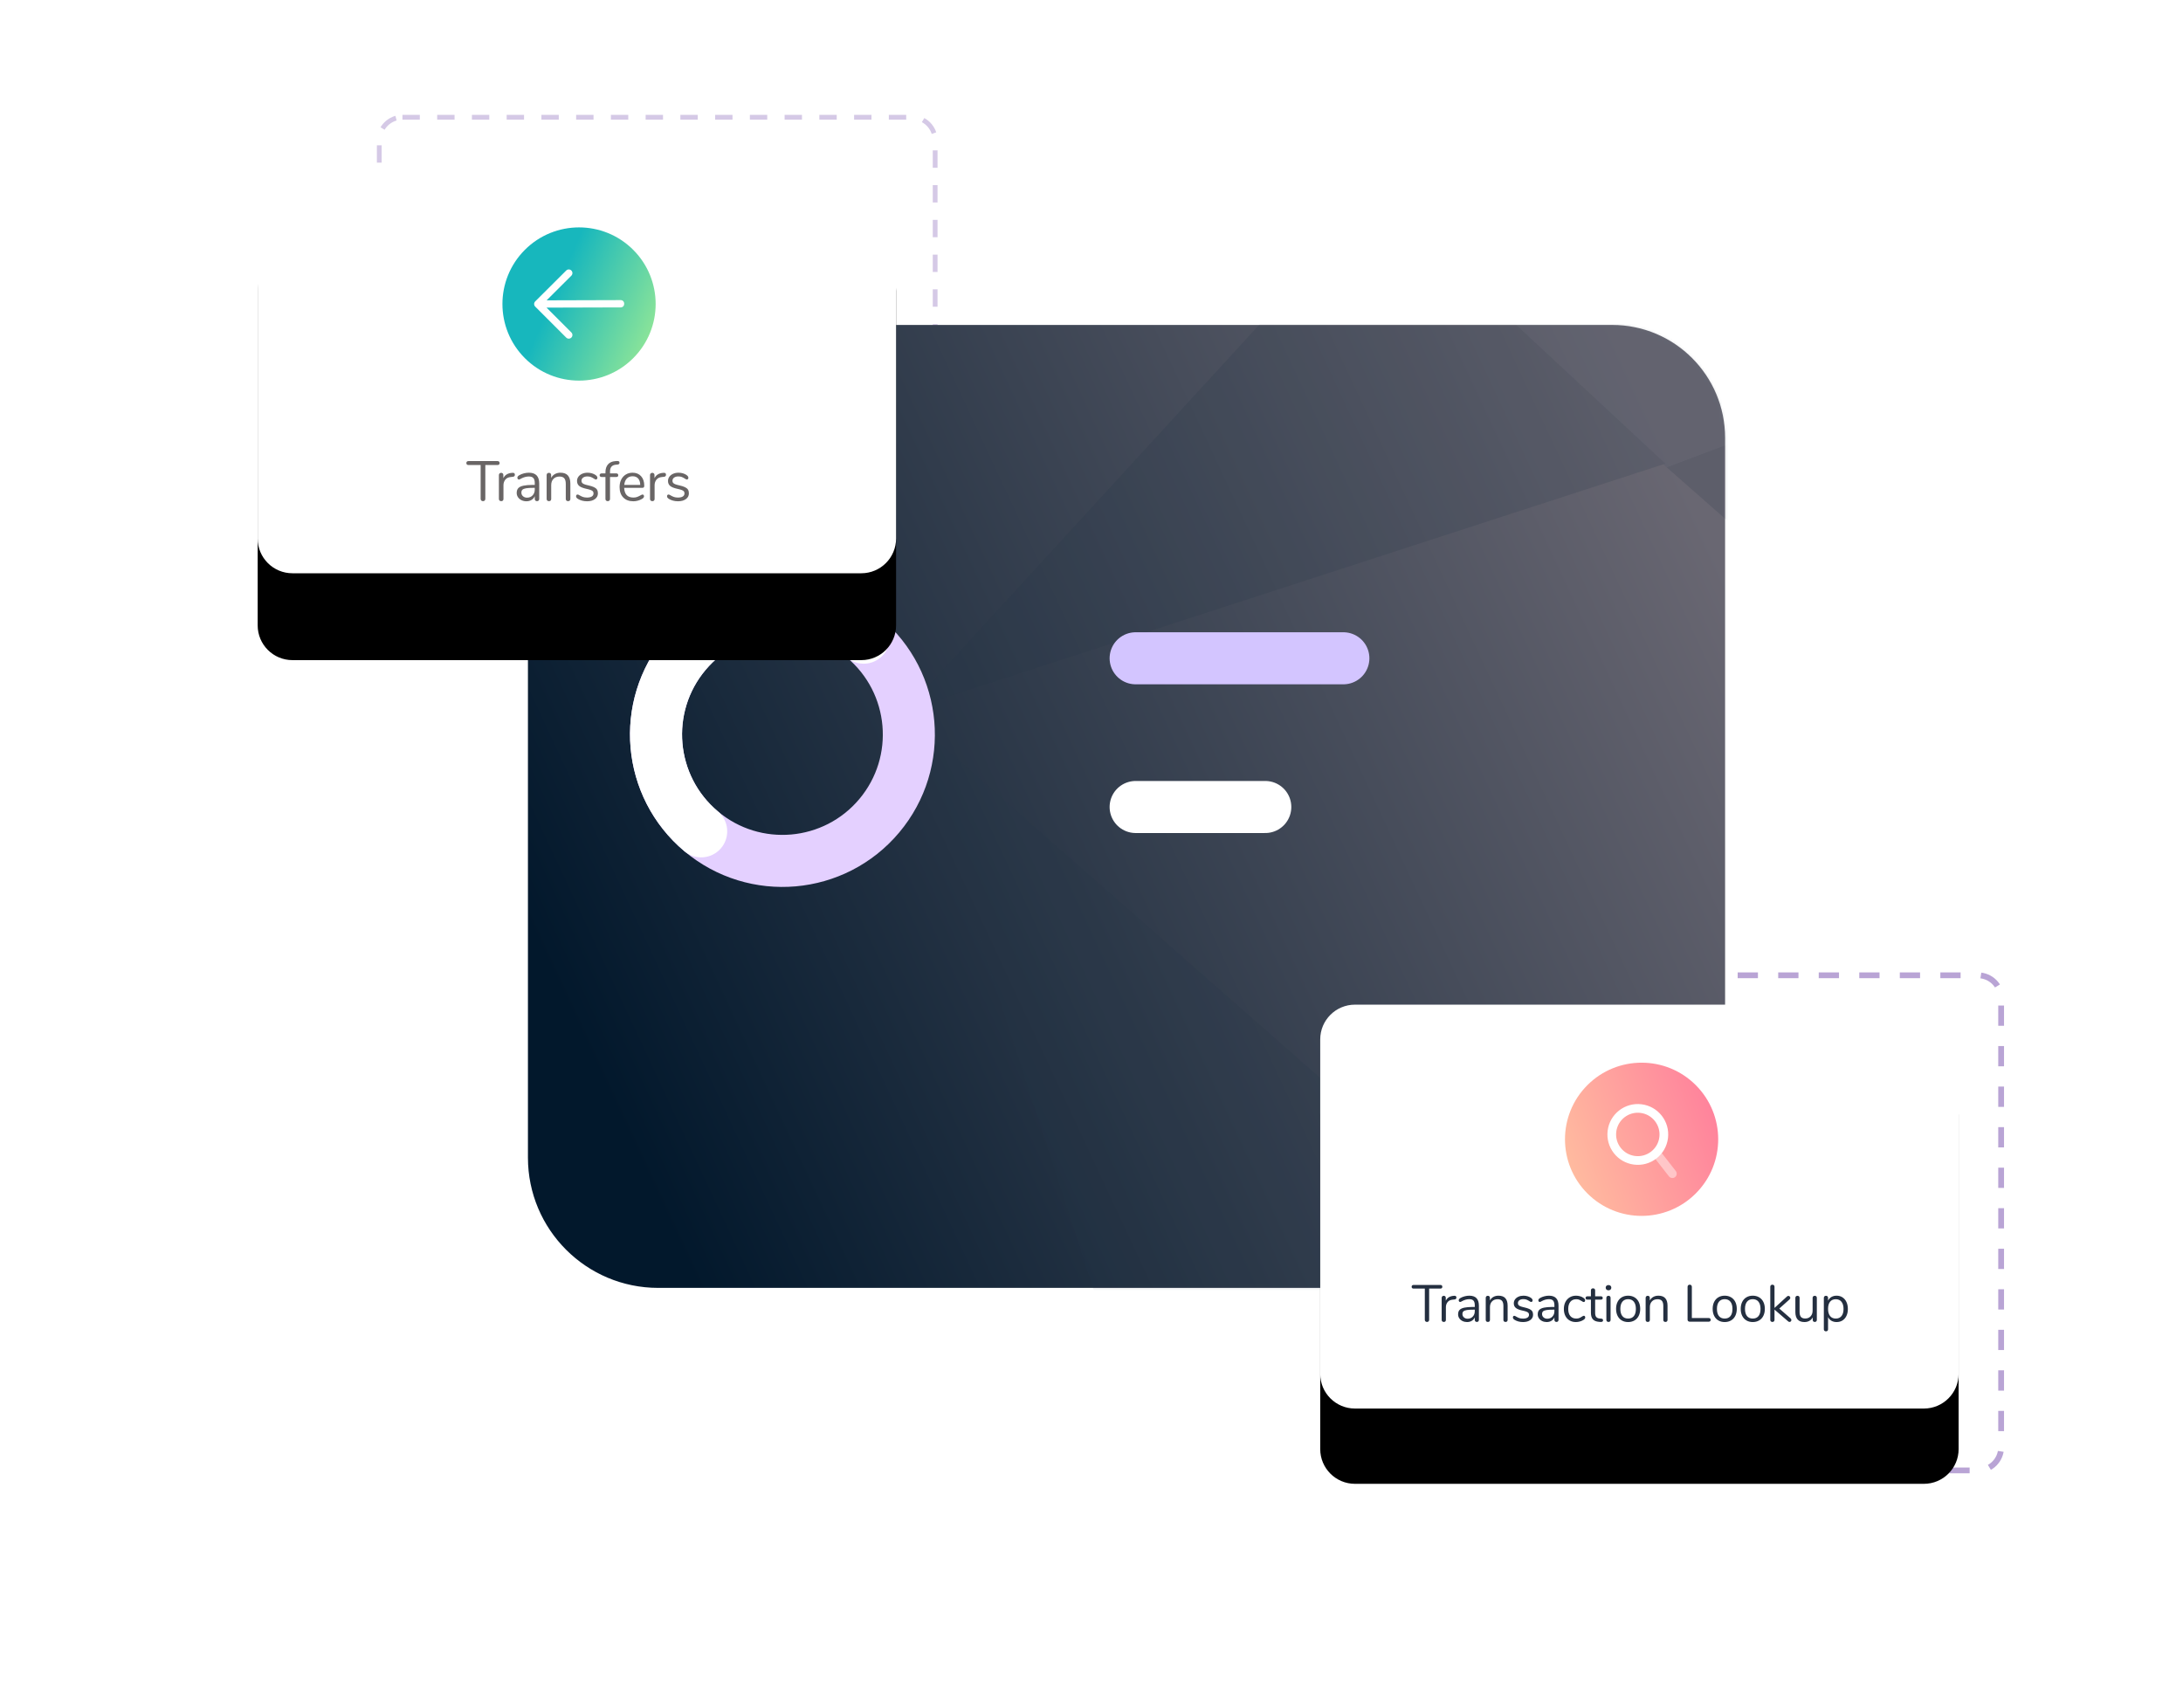 <?xml version="1.0" encoding="UTF-8"?>
<svg width="754px" height="590px" viewBox="0 0 754 590" version="1.1" xmlns="http://www.w3.org/2000/svg" xmlns:xlink="http://www.w3.org/1999/xlink">
    <!-- Generator: Sketch 58 (84663) - https://sketch.com -->
    <title>Group 17</title>
    <desc>Created with Sketch.</desc>
    <defs>
        <linearGradient x1="2.218%" y1="68.952%" x2="102.218%" y2="31.048%" id="linearGradient-1">
            <stop stop-color="#02182C" offset="0%"></stop>
            <stop stop-color="#696772" offset="100%"></stop>
        </linearGradient>
        <path d="M33.388,0 L374.493,0 C396.033,-3.95666944e-15 413.493,17.461 413.493,39 L413.493,299.205 C413.493,317.644 398.545,332.593 380.106,332.593 L45,332.593 C20.147,332.593 3.04359188e-15,312.445 0,287.593 L0,33.388 C4.84723951e-15,14.948 14.948,1.04927091e-14 33.388,0 Z" id="path-2"></path>
        <path d="M12,0 L208.5,0 C215.127,5.58920087e-16 220.5,5.373 220.5,12 L220.5,127.5 C220.5,134.127 215.127,139.5 208.5,139.5 L12,139.5 C5.373,139.5 8.11624501e-16,134.127 0,127.5 L0,12 C-8.11624501e-16,5.373 5.373,6.54650727e-15 12,0 Z" id="path-4"></path>
        <filter x="-68.0%" y="-86.0%" width="236.1%" height="315.1%" filterUnits="objectBoundingBox" id="filter-5">
            <feOffset dx="0" dy="30" in="SourceAlpha" result="shadowOffsetOuter1"></feOffset>
            <feGaussianBlur stdDeviation="45" in="shadowOffsetOuter1" result="shadowBlurOuter1"></feGaussianBlur>
            <feColorMatrix values="0 0 0 0 0.141   0 0 0 0 0.184   0 0 0 0 0.251  0 0 0 0.195 0" type="matrix" in="shadowBlurOuter1"></feColorMatrix>
        </filter>
        <linearGradient x1="15.263%" y1="82.558%" x2="-14.061%" y2="8.385%" id="linearGradient-6">
            <stop stop-color="#17B7BD" offset="0%"></stop>
            <stop stop-color="#9DEB93" offset="100%"></stop>
        </linearGradient>
        <path d="M12,0 L208.5,0 C215.127,5.58920087e-16 220.5,5.373 220.5,12 L220.5,127.5 C220.5,134.127 215.127,139.5 208.5,139.5 L12,139.5 C5.373,139.5 8.11624501e-16,134.127 0,127.5 L0,12 C-8.11624501e-16,5.373 5.373,6.54650727e-15 12,0 Z" id="path-7"></path>
        <filter x="-59.0%" y="-74.6%" width="217.9%" height="286.4%" filterUnits="objectBoundingBox" id="filter-8">
            <feOffset dx="0" dy="26" in="SourceAlpha" result="shadowOffsetOuter1"></feOffset>
            <feGaussianBlur stdDeviation="39" in="shadowOffsetOuter1" result="shadowBlurOuter1"></feGaussianBlur>
            <feColorMatrix values="0 0 0 0 0.653   0 0 0 0 0.676   0 0 0 0 0.701  0 0 0 0.5 0" type="matrix" in="shadowBlurOuter1"></feColorMatrix>
        </filter>
        <linearGradient x1="67.11%" y1="100%" x2="6.828%" y2="-28.452%" id="linearGradient-9">
            <stop stop-color="#FF829C" offset="0%"></stop>
            <stop stop-color="#FFD0A0" offset="100%"></stop>
        </linearGradient>
    </defs>
    <g id="Iteration-2" stroke="none" stroke-width="1" fill="none" fill-rule="evenodd">
        <g id="Developers" transform="translate(-618, -877)">
            <g id="Group-6" transform="translate(80, 780)">
                <g id="Block" transform="translate(51, 55)">
                    <g id="Group-17" transform="translate(576, 82)">
                        <g id="Group-19" transform="translate(42, 0)">
                            <g id="Group-13-Copy-2">
                                <path d="M357.185,296.861 L552.185,296.861 C556.603,296.861 560.185,300.443 560.185,304.861 L560.185,459.861 C560.185,464.279 556.603,467.861 552.185,467.861 L357.185,467.861 C352.767,467.861 349.185,464.279 349.185,459.861 L349.185,304.861 C349.185,300.443 352.767,296.861 357.185,296.861 Z" id="Rectangle-Copy-9" stroke="#B59FD3" stroke-width="2" opacity="0.953" stroke-linejoin="round" stroke-dasharray="7"></path>
                                <path d="M8,0.5 L184,0.5 C188.418,0.5 192,4.082 192,8.5 L192,147.5 C192,151.918 188.418,155.5 184,155.5 L8,155.5 C3.582,155.5 5.41083001e-16,151.918 0,147.5 L0,8.5 C-5.41083001e-16,4.082 3.582,0.5 8,0.5 Z" id="Rectangle-Copy-10" stroke="#B59FD3" stroke-width="1.65" opacity="0.561" stroke-linejoin="round" stroke-dasharray="6"></path>
                                <g id="Group-9" transform="translate(51.348, 72.234)">
                                    <mask id="mask-3" fill="white">
                                        <use xlink:href="#path-2"></use>
                                    </mask>
                                    <use id="Rectangle" fill="url(#linearGradient-1)" xlink:href="#path-2"></use>
                                    <g id="Carbon-SME-Finance_-Fast-and-Flexible-loans-for-your-business.-1-Copy-2" opacity="0.174" style="mix-blend-mode: normal;" mask="url(#mask-3)" fill-rule="nonzero">
                                        <g transform="translate(363.652, 181.266) rotate(-18) translate(-363.652, -181.266) translate(156.652, -55.234)" id="Path">
                                            <polygon fill="#243444" points="414 112.693 276 120 414 352.693"></polygon>
                                            <polygon fill="#435465" points="414 114 210 0 276 120"></polygon>
                                            <polygon fill="#243444" points="276 118.693 210 0 0 118.675"></polygon>
                                            <polygon fill="#243444" points="0 354 138 352.693 0 120"></polygon>
                                            <polygon fill="#435465" points="0 354 210 472.693 142.012 352.693"></polygon>
                                            <polygon fill="#243444" points="138 352.693 207.004 472.693 414 352.693"></polygon>
                                        </g>
                                    </g>
                                    <g id="Group-12" mask="url(#mask-3)" stroke-linecap="round">
                                        <g transform="translate(25.938, 79.818)">
                                            <g id="Group-10" transform="translate(62.007, 62.117) rotate(40) translate(-62.007, -62.117) translate(18.007, 18.117)">
                                                <circle id="Oval" stroke="#E4D0FF" stroke-width="17.978" cx="43.661" cy="43.661" r="43.661"></circle>
                                                <path d="M43.661,0 C19.548,0 0,19.548 0,43.661 C0,67.774 19.548,87.322 43.661,87.322 L43.661,87.322" id="Path" stroke="#FFFFFF" stroke-width="17.978"></path>
                                            </g>
                                            <g id="Group-11" transform="translate(183.959, 34.672)">
                                                <path d="M0,0.642 L71.746,0.642" id="Path-62-Copy" stroke="#D3C5FF" stroke-width="17.978"></path>
                                                <path d="M7.81597009e-14,52.008 L44.779,52.008" id="Path-62-Copy-2" stroke="#FFFFFF" stroke-width="17.978"></path>
                                            </g>
                                        </g>
                                    </g>
                                </g>
                            </g>
                        </g>
                        <g id="income" transform="translate(0, 18.5)">
                            <g id="Rectangle-9">
                                <use fill="black" fill-opacity="1" filter="url(#filter-5)" xlink:href="#path-4"></use>
                                <use fill="#FFFFFF" fill-rule="evenodd" xlink:href="#path-4"></use>
                            </g>
                            <g id="ic_add-income" transform="translate(111, 46.5) rotate(-225) translate(-111, -46.5) translate(79.5, 15)">
                                <polygon id="Path" points="0 0 63 0 63 63 0 63"></polygon>
                                <path d="M40.32,38.551 L22.183,20.522 C20.992,19.337 19.215,21.125 20.407,22.309 L38.52,40.315 L26.462,40.295 C25.766,40.294 25.201,40.857 25.2,41.553 C25.199,42.249 25.762,42.814 26.458,42.815 L41.534,42.84 C41.541,42.84 41.548,42.84 41.556,42.84 L41.578,42.84 C42.275,42.841 42.84,42.277 42.84,41.58 L42.84,26.435 C42.84,25.739 42.276,25.175 41.58,25.175 C40.884,25.175 40.32,25.739 40.32,26.435 L40.32,38.551 Z M31.5,57.96 C16.887,57.96 5.04,46.113 5.04,31.5 C5.04,16.887 16.887,5.04 31.5,5.04 C46.113,5.04 57.96,16.887 57.96,31.5 C57.96,46.113 46.113,57.96 31.5,57.96 Z" id="Path" fill="url(#linearGradient-6)"></path>
                            </g>
                            <path d="M77.831,114.597 C77.583,114.597 77.385,114.523 77.236,114.373 C77.086,114.224 77.011,114.026 77.011,113.778 L77.011,102.118 L72.819,102.118 C72.585,102.118 72.403,102.059 72.273,101.942 C72.143,101.825 72.078,101.656 72.078,101.435 C72.078,101.214 72.143,101.045 72.273,100.928 C72.403,100.811 72.585,100.752 72.819,100.752 L82.823,100.752 C83.057,100.752 83.238,100.811 83.368,100.928 C83.499,101.045 83.564,101.214 83.564,101.435 C83.564,101.656 83.499,101.825 83.368,101.942 C83.238,102.059 83.057,102.118 82.823,102.118 L78.63,102.118 L78.63,113.778 C78.63,114.026 78.559,114.224 78.415,114.373 C78.272,114.523 78.078,114.597 77.831,114.597 Z M88.016,104.808 C88.562,104.769 88.835,104.99 88.835,105.472 C88.835,105.68 88.777,105.845 88.659,105.969 C88.542,106.092 88.341,106.167 88.055,106.193 L87.47,106.251 C86.599,106.329 85.952,106.638 85.53,107.178 C85.107,107.717 84.896,108.351 84.896,109.079 L84.896,113.817 C84.896,114.078 84.825,114.272 84.681,114.403 C84.538,114.533 84.35,114.597 84.116,114.597 C83.882,114.597 83.69,114.529 83.541,114.393 C83.391,114.256 83.317,114.065 83.317,113.817 L83.317,105.588 C83.317,105.341 83.394,105.15 83.55,105.013 C83.707,104.877 83.895,104.808 84.116,104.808 C84.324,104.808 84.499,104.877 84.642,105.013 C84.786,105.15 84.857,105.335 84.857,105.569 L84.857,106.661 C85.13,106.089 85.517,105.654 86.017,105.355 C86.518,105.055 87.093,104.88 87.743,104.828 L88.016,104.808 Z M93.677,104.769 C96.057,104.769 97.246,106.017 97.246,108.513 L97.246,113.817 C97.246,114.052 97.178,114.24 97.041,114.383 C96.905,114.526 96.72,114.597 96.485,114.597 C96.251,114.597 96.063,114.526 95.92,114.383 C95.777,114.24 95.705,114.052 95.705,113.817 L95.705,112.882 C95.458,113.441 95.082,113.873 94.574,114.178 C94.067,114.484 93.483,114.636 92.819,114.636 C92.208,114.636 91.646,114.513 91.133,114.266 C90.619,114.019 90.213,113.675 89.914,113.233 C89.615,112.79 89.465,112.303 89.465,111.77 C89.465,111.055 89.647,110.499 90.011,110.103 C90.376,109.706 90.973,109.42 91.805,109.245 C92.568,109.084 93.604,108.997 94.913,108.983 L95.705,108.981 L95.705,108.338 C95.705,107.558 95.546,106.986 95.228,106.622 C94.909,106.258 94.393,106.076 93.677,106.076 C92.793,106.076 91.897,106.316 90.986,106.797 C90.635,107.019 90.389,107.129 90.245,107.129 C90.089,107.129 89.96,107.071 89.855,106.954 C89.751,106.836 89.699,106.687 89.699,106.505 C89.699,106.323 89.755,106.164 89.865,106.027 C89.976,105.891 90.154,105.751 90.401,105.608 C90.857,105.348 91.373,105.143 91.952,104.994 C92.53,104.844 93.105,104.769 93.677,104.769 Z M93.034,113.388 C93.814,113.388 94.454,113.125 94.955,112.599 C95.455,112.072 95.705,111.393 95.705,110.561 L95.705,109.996 L95.354,109.996 C94.21,109.996 93.34,110.044 92.741,110.142 C92.143,110.239 91.718,110.402 91.464,110.629 C91.211,110.857 91.084,111.191 91.084,111.633 C91.084,112.141 91.269,112.56 91.64,112.891 C92.01,113.223 92.475,113.388 93.034,113.388 Z M104.585,104.769 C106.86,104.769 107.997,106.024 107.997,108.533 L107.997,113.817 C107.997,114.065 107.929,114.256 107.792,114.393 C107.656,114.529 107.464,114.597 107.217,114.597 C106.97,114.597 106.775,114.529 106.632,114.393 C106.489,114.256 106.418,114.065 106.418,113.817 L106.418,108.63 C106.418,107.746 106.245,107.103 105.901,106.7 C105.556,106.297 105.007,106.096 104.253,106.096 C103.382,106.096 102.687,106.362 102.166,106.895 C101.646,107.428 101.386,108.149 101.386,109.059 L101.386,113.817 C101.386,114.065 101.318,114.256 101.182,114.393 C101.045,114.529 100.854,114.597 100.606,114.597 C100.359,114.597 100.165,114.529 100.022,114.393 C99.878,114.256 99.807,114.065 99.807,113.817 L99.807,105.588 C99.807,105.354 99.878,105.166 100.022,105.023 C100.165,104.88 100.359,104.808 100.606,104.808 C100.841,104.808 101.026,104.88 101.162,105.023 C101.299,105.166 101.367,105.348 101.367,105.569 L101.367,106.564 C101.679,105.978 102.114,105.533 102.674,105.228 C103.233,104.922 103.869,104.769 104.585,104.769 Z M113.756,114.636 C113.158,114.636 112.589,114.565 112.05,114.422 C111.51,114.279 111.033,114.078 110.617,113.817 C110.382,113.661 110.217,113.515 110.119,113.379 C110.022,113.242 109.973,113.077 109.973,112.882 C109.973,112.712 110.022,112.573 110.119,112.462 C110.217,112.352 110.343,112.296 110.499,112.296 C110.656,112.296 110.883,112.394 111.182,112.589 C111.572,112.823 111.959,113.008 112.342,113.145 C112.726,113.281 113.203,113.35 113.775,113.35 C114.478,113.35 115.023,113.226 115.413,112.979 C115.804,112.732 115.999,112.375 115.999,111.906 C115.999,111.62 115.927,111.39 115.784,111.214 C115.641,111.039 115.394,110.883 115.043,110.746 C114.692,110.61 114.179,110.47 113.502,110.327 C112.358,110.08 111.54,109.749 111.046,109.332 C110.551,108.916 110.305,108.351 110.305,107.636 C110.305,107.077 110.46,106.583 110.772,106.154 C111.085,105.725 111.517,105.387 112.069,105.14 C112.622,104.893 113.249,104.769 113.951,104.769 C114.458,104.769 114.949,104.838 115.423,104.974 C115.898,105.111 116.317,105.302 116.681,105.549 C117.123,105.862 117.344,106.186 117.344,106.525 C117.344,106.694 117.292,106.836 117.188,106.954 C117.084,107.071 116.961,107.129 116.817,107.129 C116.661,107.129 116.428,107.019 116.115,106.797 C115.751,106.563 115.407,106.382 115.082,106.251 C114.757,106.121 114.354,106.056 113.873,106.056 C113.262,106.056 112.771,106.193 112.401,106.466 C112.03,106.739 111.845,107.103 111.845,107.558 C111.845,107.844 111.913,108.075 112.05,108.25 C112.186,108.426 112.414,108.582 112.732,108.718 C113.005,108.835 113.381,108.95 113.859,109.062 L114.107,109.118 C114.991,109.313 115.677,109.527 116.164,109.761 C116.652,109.996 116.999,110.281 117.207,110.62 C117.416,110.958 117.519,111.386 117.519,111.906 C117.519,112.726 117.175,113.385 116.486,113.886 C115.797,114.386 114.887,114.636 113.756,114.636 Z M123.785,102.001 C123.096,102.052 122.577,102.27 122.225,102.654 C121.874,103.037 121.699,103.612 121.699,104.379 L121.699,105.004 L123.864,105.004 C124.085,105.004 124.253,105.062 124.371,105.179 C124.487,105.296 124.546,105.452 124.546,105.647 C124.546,105.842 124.487,105.991 124.371,106.096 C124.253,106.2 124.085,106.251 123.864,106.251 L121.699,106.251 L121.699,113.817 C121.699,114.065 121.624,114.256 121.475,114.393 C121.325,114.529 121.14,114.597 120.919,114.597 C120.685,114.597 120.493,114.529 120.344,114.393 C120.194,114.256 120.12,114.065 120.12,113.817 L120.12,106.251 L118.813,106.251 C118.592,106.251 118.42,106.196 118.296,106.086 C118.173,105.975 118.111,105.829 118.111,105.647 C118.111,105.452 118.173,105.296 118.296,105.179 C118.42,105.062 118.592,105.004 118.813,105.004 L120.12,105.004 L120.12,104.653 C120.12,103.482 120.412,102.563 120.997,101.893 C121.582,101.224 122.42,100.85 123.513,100.772 L124.019,100.733 C124.358,100.707 124.601,100.74 124.751,100.831 C124.9,100.921 124.975,101.084 124.975,101.318 C124.975,101.695 124.748,101.909 124.293,101.962 L123.785,102.001 Z M132.918,112.296 C133.061,112.296 133.184,112.355 133.288,112.472 C133.393,112.589 133.445,112.738 133.445,112.921 C133.445,113.246 133.217,113.544 132.762,113.817 C132.294,114.091 131.8,114.295 131.28,114.432 C130.76,114.568 130.253,114.636 129.759,114.636 C128.29,114.636 127.13,114.201 126.278,113.33 C125.427,112.459 125.001,111.257 125.001,109.722 C125.001,108.747 125.189,107.886 125.567,107.139 C125.944,106.391 126.473,105.81 127.156,105.394 C127.838,104.977 128.615,104.769 129.486,104.769 C130.721,104.769 131.702,105.172 132.43,105.978 C133.159,106.785 133.523,107.876 133.523,109.254 C133.523,109.515 133.47,109.703 133.367,109.82 C133.262,109.937 133.094,109.996 132.859,109.996 L126.581,109.996 C126.698,112.232 127.757,113.35 129.759,113.35 C130.266,113.35 130.701,113.281 131.065,113.145 C131.43,113.008 131.819,112.823 132.236,112.589 C132.574,112.394 132.801,112.296 132.918,112.296 Z M129.506,105.998 C128.673,105.998 128.007,106.258 127.507,106.778 C127.006,107.298 126.71,108.032 126.62,108.981 L132.138,108.981 C132.112,108.019 131.872,107.282 131.417,106.768 C130.961,106.255 130.325,105.998 129.506,105.998 Z M140.218,104.808 C140.764,104.769 141.036,104.99 141.036,105.472 C141.036,105.68 140.978,105.845 140.861,105.969 C140.744,106.092 140.543,106.167 140.256,106.193 L139.672,106.251 C138.8,106.329 138.154,106.638 137.731,107.178 C137.309,107.717 137.097,108.351 137.097,109.079 L137.097,113.817 C137.097,114.078 137.026,114.272 136.883,114.403 C136.74,114.533 136.552,114.597 136.317,114.597 C136.083,114.597 135.892,114.529 135.742,114.393 C135.593,114.256 135.518,114.065 135.518,113.817 L135.518,105.588 C135.518,105.341 135.596,105.15 135.752,105.013 C135.908,104.877 136.096,104.808 136.317,104.808 C136.526,104.808 136.701,104.877 136.844,105.013 C136.987,105.15 137.059,105.335 137.059,105.569 L137.059,106.661 C137.332,106.089 137.718,105.654 138.219,105.355 C138.719,105.055 139.294,104.88 139.945,104.828 L140.218,104.808 Z M145.177,114.636 C144.579,114.636 144.01,114.565 143.471,114.422 C142.931,114.279 142.454,114.078 142.037,113.817 C141.803,113.661 141.638,113.515 141.54,113.379 C141.443,113.242 141.394,113.077 141.394,112.882 C141.394,112.712 141.443,112.573 141.54,112.462 C141.638,112.352 141.764,112.296 141.921,112.296 C142.077,112.296 142.304,112.394 142.603,112.589 C142.993,112.823 143.38,113.008 143.763,113.145 C144.147,113.281 144.624,113.35 145.196,113.35 C145.899,113.35 146.444,113.226 146.834,112.979 C147.225,112.732 147.419,112.375 147.419,111.906 C147.419,111.62 147.348,111.39 147.205,111.214 C147.062,111.039 146.815,110.883 146.464,110.746 C146.113,110.61 145.6,110.47 144.923,110.327 C143.779,110.08 142.961,109.749 142.466,109.332 C141.972,108.916 141.726,108.351 141.726,107.636 C141.726,107.077 141.881,106.583 142.194,106.154 C142.506,105.725 142.938,105.387 143.49,105.14 C144.043,104.893 144.67,104.769 145.372,104.769 C145.879,104.769 146.37,104.838 146.844,104.974 C147.319,105.111 147.738,105.302 148.102,105.549 C148.544,105.862 148.765,106.186 148.765,106.525 C148.765,106.694 148.713,106.836 148.609,106.954 C148.505,107.071 148.381,107.129 148.238,107.129 C148.082,107.129 147.849,107.019 147.536,106.797 C147.172,106.563 146.828,106.382 146.503,106.251 C146.178,106.121 145.775,106.056 145.294,106.056 C144.683,106.056 144.192,106.193 143.822,106.466 C143.451,106.739 143.266,107.103 143.266,107.558 C143.266,107.844 143.334,108.075 143.471,108.25 C143.607,108.426 143.835,108.582 144.153,108.718 C144.426,108.835 144.802,108.95 145.28,109.062 L145.528,109.118 C146.412,109.313 147.098,109.527 147.585,109.761 C148.073,109.996 148.42,110.281 148.629,110.62 C148.837,110.958 148.94,111.386 148.94,111.906 C148.94,112.726 148.596,113.385 147.907,113.886 C147.218,114.386 146.308,114.636 145.177,114.636 Z" id="Transfers" fill="#696565" fill-rule="nonzero"></path>
                        </g>
                        <g id="income-copy" transform="translate(367, 307)">
                            <g id="Rectangle-9">
                                <use fill="black" fill-opacity="1" filter="url(#filter-8)" xlink:href="#path-7"></use>
                                <use fill="#FFFFFF" fill-rule="evenodd" xlink:href="#path-7"></use>
                            </g>
                            <g id="ic_add-income-copy" transform="translate(111, 46.5) scale(-1, 1) rotate(-225) translate(-111, -46.5) translate(79.5, 15)">
                                <polygon id="Path" points="-7.27595761e-12 -3.63797881e-12 63 -3.63797881e-12 63 63 -7.27595761e-12 63"></polygon>
                                <path d="M31.5,57.96 C16.887,57.96 5.04,46.113 5.04,31.5 C5.04,16.887 16.887,5.04 31.5,5.04 C46.113,5.04 57.96,16.887 57.96,31.5 C57.96,46.113 46.113,57.96 31.5,57.96 Z" id="Path" fill="url(#linearGradient-9)"></path>
                                <g id="Stockholm-icons-/-General-/-Search" transform="translate(31.5, 31.5) rotate(-52) translate(-31.5, -31.5) translate(13.5, 13.5)">
                                    <rect id="bound" x="0" y="0" width="36" height="36"></rect>
                                    <path d="M21.439,25.061 C20.854,24.475 20.854,23.525 21.439,22.939 C22.025,22.354 22.975,22.354 23.561,22.939 L29.561,28.939 C30.146,29.525 30.146,30.475 29.561,31.061 C28.975,31.646 28.025,31.646 27.439,31.061 L21.439,25.061 Z" id="Path-2" fill="#FFFFFF" fill-rule="nonzero" opacity="0.44"></path>
                                    <path d="M16.5,24 C20.642,24 24,20.642 24,16.5 C24,12.358 20.642,9 16.5,9 C12.358,9 9,12.358 9,16.5 C9,20.642 12.358,24 16.5,24 Z M16.5,27 C10.701,27 6,22.299 6,16.5 C6,10.701 10.701,6 16.5,6 C22.299,6 27,10.701 27,16.5 C27,22.299 22.299,27 16.5,27 Z" id="Path" fill="#FFFFFF" fill-rule="nonzero"></path>
                                </g>
                            </g>
                            <path d="M36.882,109.59 C36.654,109.59 36.471,109.521 36.333,109.383 C36.195,109.245 36.126,109.062 36.126,108.834 L36.126,98.07 L32.256,98.07 C32.04,98.07 31.872,98.016 31.752,97.908 C31.632,97.8 31.572,97.644 31.572,97.44 C31.572,97.236 31.632,97.08 31.752,96.972 C31.872,96.864 32.04,96.81 32.256,96.81 L41.49,96.81 C41.706,96.81 41.874,96.864 41.994,96.972 C42.114,97.08 42.174,97.236 42.174,97.44 C42.174,97.644 42.114,97.8 41.994,97.908 C41.874,98.016 41.706,98.07 41.49,98.07 L37.62,98.07 L37.62,108.834 C37.62,109.062 37.554,109.245 37.422,109.383 C37.29,109.521 37.11,109.59 36.882,109.59 Z M46.284,100.554 C46.788,100.518 47.04,100.722 47.04,101.166 C47.04,101.358 46.986,101.511 46.878,101.625 C46.77,101.739 46.584,101.808 46.32,101.832 L45.78,101.886 C44.976,101.958 44.379,102.243 43.989,102.741 C43.599,103.239 43.404,103.824 43.404,104.496 L43.404,108.87 C43.404,109.11 43.338,109.29 43.206,109.41 C43.074,109.53 42.9,109.59 42.684,109.59 C42.468,109.59 42.291,109.527 42.153,109.401 C42.015,109.275 41.946,109.098 41.946,108.87 L41.946,101.274 C41.946,101.046 42.018,100.869 42.162,100.743 C42.306,100.617 42.48,100.554 42.684,100.554 C42.876,100.554 43.038,100.617 43.17,100.743 C43.302,100.869 43.368,101.04 43.368,101.256 L43.368,102.264 C43.62,101.736 43.977,101.334 44.439,101.058 C44.901,100.782 45.432,100.62 46.032,100.572 L46.284,100.554 Z M51.51,100.518 C53.706,100.518 54.804,101.67 54.804,103.974 L54.804,108.87 C54.804,109.086 54.741,109.26 54.615,109.392 C54.489,109.524 54.318,109.59 54.102,109.59 C53.886,109.59 53.712,109.524 53.58,109.392 C53.448,109.26 53.382,109.086 53.382,108.87 L53.382,108.006 C53.154,108.522 52.806,108.921 52.338,109.203 C51.87,109.485 51.33,109.626 50.718,109.626 C50.154,109.626 49.635,109.512 49.161,109.284 C48.687,109.056 48.312,108.738 48.036,108.33 C47.76,107.922 47.622,107.472 47.622,106.98 C47.622,106.32 47.79,105.807 48.126,105.441 C48.462,105.075 49.014,104.811 49.782,104.649 C50.48,104.502 51.426,104.421 52.62,104.408 L53.382,104.406 L53.382,103.812 C53.382,103.092 53.235,102.564 52.941,102.228 C52.647,101.892 52.17,101.724 51.51,101.724 C50.694,101.724 49.866,101.946 49.026,102.39 C48.702,102.594 48.474,102.696 48.342,102.696 C48.198,102.696 48.078,102.642 47.982,102.534 C47.886,102.426 47.838,102.288 47.838,102.12 C47.838,101.952 47.889,101.805 47.991,101.679 C48.093,101.553 48.258,101.424 48.486,101.292 C48.906,101.052 49.383,100.863 49.917,100.725 C50.451,100.587 50.982,100.518 51.51,100.518 Z M50.916,108.474 C51.636,108.474 52.227,108.231 52.689,107.745 C53.151,107.259 53.382,106.632 53.382,105.864 L53.382,105.342 L53.058,105.342 C52.002,105.342 51.198,105.387 50.646,105.477 C50.094,105.567 49.701,105.717 49.467,105.927 C49.233,106.137 49.116,106.446 49.116,106.854 C49.116,107.322 49.287,107.709 49.629,108.015 C49.971,108.321 50.4,108.474 50.916,108.474 Z M61.578,100.518 C63.678,100.518 64.728,101.676 64.728,103.992 L64.728,108.87 C64.728,109.098 64.665,109.275 64.539,109.401 C64.413,109.527 64.236,109.59 64.008,109.59 C63.78,109.59 63.6,109.527 63.468,109.401 C63.336,109.275 63.27,109.098 63.27,108.87 L63.27,104.082 C63.27,103.266 63.111,102.672 62.793,102.3 C62.475,101.928 61.968,101.742 61.272,101.742 C60.468,101.742 59.826,101.988 59.346,102.48 C58.866,102.972 58.626,103.638 58.626,104.478 L58.626,108.87 C58.626,109.098 58.563,109.275 58.437,109.401 C58.311,109.527 58.134,109.59 57.906,109.59 C57.678,109.59 57.498,109.527 57.366,109.401 C57.234,109.275 57.168,109.098 57.168,108.87 L57.168,101.274 C57.168,101.058 57.234,100.884 57.366,100.752 C57.498,100.62 57.678,100.554 57.906,100.554 C58.122,100.554 58.293,100.62 58.419,100.752 C58.545,100.884 58.608,101.052 58.608,101.256 L58.608,102.174 C58.896,101.634 59.298,101.223 59.814,100.941 C60.33,100.659 60.918,100.518 61.578,100.518 Z M70.044,109.626 C69.492,109.626 68.967,109.56 68.469,109.428 C67.971,109.296 67.53,109.11 67.146,108.87 C66.93,108.726 66.777,108.591 66.687,108.465 C66.597,108.339 66.552,108.186 66.552,108.006 C66.552,107.85 66.597,107.721 66.687,107.619 C66.777,107.517 66.894,107.466 67.038,107.466 C67.182,107.466 67.392,107.556 67.668,107.736 C68.028,107.952 68.385,108.123 68.739,108.249 C69.093,108.375 69.534,108.438 70.062,108.438 C70.71,108.438 71.214,108.324 71.574,108.096 C71.934,107.868 72.114,107.538 72.114,107.106 C72.114,106.842 72.048,106.629 71.916,106.467 C71.784,106.305 71.556,106.161 71.232,106.035 C70.908,105.909 70.434,105.78 69.81,105.648 C68.754,105.42 67.998,105.114 67.542,104.73 C67.086,104.346 66.858,103.824 66.858,103.164 C66.858,102.648 67.002,102.192 67.29,101.796 C67.578,101.4 67.977,101.088 68.487,100.86 C68.997,100.632 69.576,100.518 70.224,100.518 C70.692,100.518 71.145,100.581 71.583,100.707 C72.021,100.833 72.408,101.01 72.744,101.238 C73.152,101.526 73.356,101.826 73.356,102.138 C73.356,102.294 73.308,102.426 73.212,102.534 C73.116,102.642 73.002,102.696 72.87,102.696 C72.726,102.696 72.51,102.594 72.222,102.39 C71.886,102.174 71.568,102.006 71.268,101.886 C70.968,101.766 70.596,101.706 70.152,101.706 C69.588,101.706 69.135,101.832 68.793,102.084 C68.451,102.336 68.28,102.672 68.28,103.092 C68.28,103.356 68.343,103.569 68.469,103.731 C68.595,103.893 68.805,104.037 69.099,104.163 C69.351,104.271 69.698,104.377 70.139,104.48 L70.368,104.532 C71.184,104.712 71.817,104.91 72.267,105.126 C72.717,105.342 73.038,105.606 73.23,105.918 C73.422,106.23 73.518,106.626 73.518,107.106 C73.518,107.862 73.2,108.471 72.564,108.933 C71.928,109.395 71.088,109.626 70.044,109.626 Z M79.014,100.518 C81.21,100.518 82.308,101.67 82.308,103.974 L82.308,108.87 C82.308,109.086 82.245,109.26 82.119,109.392 C81.993,109.524 81.822,109.59 81.606,109.59 C81.39,109.59 81.216,109.524 81.084,109.392 C80.952,109.26 80.886,109.086 80.886,108.87 L80.886,108.006 C80.658,108.522 80.31,108.921 79.842,109.203 C79.374,109.485 78.834,109.626 78.222,109.626 C77.658,109.626 77.139,109.512 76.665,109.284 C76.191,109.056 75.816,108.738 75.54,108.33 C75.264,107.922 75.126,107.472 75.126,106.98 C75.126,106.32 75.294,105.807 75.63,105.441 C75.966,105.075 76.518,104.811 77.286,104.649 C77.984,104.502 78.93,104.421 80.124,104.408 L80.886,104.406 L80.886,103.812 C80.886,103.092 80.739,102.564 80.445,102.228 C80.151,101.892 79.674,101.724 79.014,101.724 C78.198,101.724 77.37,101.946 76.53,102.39 C76.206,102.594 75.978,102.696 75.846,102.696 C75.702,102.696 75.582,102.642 75.486,102.534 C75.39,102.426 75.342,102.288 75.342,102.12 C75.342,101.952 75.393,101.805 75.495,101.679 C75.597,101.553 75.762,101.424 75.99,101.292 C76.41,101.052 76.887,100.863 77.421,100.725 C77.955,100.587 78.486,100.518 79.014,100.518 Z M78.42,108.474 C79.14,108.474 79.731,108.231 80.193,107.745 C80.655,107.259 80.886,106.632 80.886,105.864 L80.886,105.342 L80.562,105.342 C79.506,105.342 78.702,105.387 78.15,105.477 C77.598,105.567 77.205,105.717 76.971,105.927 C76.737,106.137 76.62,106.446 76.62,106.854 C76.62,107.322 76.791,107.709 77.133,108.015 C77.475,108.321 77.904,108.474 78.42,108.474 Z M88.29,109.626 C87.474,109.626 86.751,109.44 86.121,109.068 C85.491,108.696 85.005,108.168 84.663,107.484 C84.321,106.8 84.15,106.008 84.15,105.108 C84.15,104.208 84.327,103.41 84.681,102.714 C85.035,102.018 85.53,101.478 86.166,101.094 C86.802,100.71 87.534,100.518 88.362,100.518 C88.818,100.518 89.271,100.581 89.721,100.707 C90.171,100.833 90.564,101.016 90.9,101.256 C91.116,101.4 91.269,101.541 91.359,101.679 C91.449,101.817 91.494,101.97 91.494,102.138 C91.494,102.306 91.449,102.444 91.359,102.552 C91.269,102.66 91.152,102.714 91.008,102.714 C90.924,102.714 90.834,102.69 90.738,102.642 C90.674,102.61 90.617,102.578 90.566,102.546 L90.391,102.426 C90.378,102.418 90.368,102.412 90.36,102.408 C90.048,102.204 89.751,102.042 89.469,101.922 C89.187,101.802 88.842,101.742 88.434,101.742 C87.558,101.742 86.877,102.039 86.391,102.633 C85.905,103.227 85.662,104.052 85.662,105.108 C85.662,106.164 85.905,106.98 86.391,107.556 C86.877,108.132 87.558,108.42 88.434,108.42 C88.842,108.42 89.193,108.36 89.487,108.24 C89.781,108.12 90.078,107.958 90.378,107.754 C90.51,107.67 90.636,107.598 90.756,107.538 C90.876,107.478 90.978,107.448 91.062,107.448 C91.194,107.448 91.305,107.502 91.395,107.61 C91.485,107.718 91.53,107.856 91.53,108.024 C91.53,108.18 91.488,108.321 91.404,108.447 C91.32,108.573 91.164,108.714 90.936,108.87 C90.6,109.098 90.195,109.281 89.721,109.419 C89.247,109.557 88.77,109.626 88.29,109.626 Z M97.062,108.438 C97.482,108.474 97.692,108.666 97.692,109.014 C97.692,109.218 97.617,109.371 97.467,109.473 C97.317,109.575 97.092,109.614 96.792,109.59 L96.306,109.554 C95.346,109.482 94.638,109.194 94.182,108.69 C93.726,108.186 93.498,107.424 93.498,106.404 L93.498,101.886 L92.292,101.886 C92.088,101.886 91.929,101.835 91.815,101.733 C91.701,101.631 91.644,101.496 91.644,101.328 C91.644,101.148 91.701,101.004 91.815,100.896 C91.929,100.788 92.088,100.734 92.292,100.734 L93.498,100.734 L93.498,98.7 C93.498,98.472 93.564,98.295 93.696,98.169 C93.828,98.043 94.008,97.98 94.236,97.98 C94.452,97.98 94.626,98.043 94.758,98.169 C94.89,98.295 94.956,98.472 94.956,98.7 L94.956,100.734 L96.954,100.734 C97.146,100.734 97.299,100.788 97.413,100.896 C97.527,101.004 97.584,101.148 97.584,101.328 C97.584,101.496 97.527,101.631 97.413,101.733 C97.299,101.835 97.146,101.886 96.954,101.886 L94.956,101.886 L94.956,106.476 C94.956,107.136 95.091,107.613 95.361,107.907 C95.631,108.201 96.036,108.366 96.576,108.402 L97.062,108.438 Z M99.57,109.59 C99.354,109.59 99.177,109.527 99.039,109.401 C98.901,109.275 98.832,109.098 98.832,108.87 L98.832,101.274 C98.832,101.046 98.901,100.869 99.039,100.743 C99.177,100.617 99.354,100.554 99.57,100.554 C99.786,100.554 99.96,100.617 100.092,100.743 C100.224,100.869 100.29,101.046 100.29,101.274 L100.29,108.87 C100.29,109.11 100.224,109.29 100.092,109.41 C99.96,109.53 99.786,109.59 99.57,109.59 Z M99.57,98.664 C99.282,98.664 99.048,98.58 98.868,98.412 C98.688,98.244 98.598,98.022 98.598,97.746 C98.598,97.482 98.688,97.266 98.868,97.098 C99.048,96.93 99.282,96.846 99.57,96.846 C99.858,96.846 100.092,96.93 100.272,97.098 C100.452,97.266 100.542,97.482 100.542,97.746 C100.542,98.022 100.452,98.244 100.272,98.412 C100.092,98.58 99.858,98.664 99.57,98.664 Z M106.344,109.626 C105.516,109.626 104.787,109.44 104.157,109.068 C103.527,108.696 103.041,108.165 102.699,107.475 C102.357,106.785 102.186,105.984 102.186,105.072 C102.186,104.16 102.357,103.359 102.699,102.669 C103.041,101.979 103.527,101.448 104.157,101.076 C104.787,100.704 105.516,100.518 106.344,100.518 C107.172,100.518 107.904,100.704 108.54,101.076 C109.176,101.448 109.665,101.979 110.007,102.669 C110.349,103.359 110.52,104.16 110.52,105.072 C110.52,105.984 110.349,106.785 110.007,107.475 C109.665,108.165 109.176,108.696 108.54,109.068 C107.904,109.44 107.172,109.626 106.344,109.626 Z M106.344,108.42 C107.208,108.42 107.871,108.135 108.333,107.565 C108.795,106.995 109.026,106.164 109.026,105.072 C109.026,104.004 108.792,103.179 108.324,102.597 C107.856,102.015 107.196,101.724 106.344,101.724 C105.492,101.724 104.832,102.015 104.364,102.597 C103.896,103.179 103.662,104.004 103.662,105.072 C103.662,106.152 103.893,106.98 104.355,107.556 C104.817,108.132 105.48,108.42 106.344,108.42 Z M116.808,100.518 C118.908,100.518 119.958,101.676 119.958,103.992 L119.958,108.87 C119.958,109.098 119.895,109.275 119.769,109.401 C119.643,109.527 119.466,109.59 119.238,109.59 C119.01,109.59 118.83,109.527 118.698,109.401 C118.566,109.275 118.5,109.098 118.5,108.87 L118.5,104.082 C118.5,103.266 118.341,102.672 118.023,102.3 C117.705,101.928 117.198,101.742 116.502,101.742 C115.698,101.742 115.056,101.988 114.576,102.48 C114.096,102.972 113.856,103.638 113.856,104.478 L113.856,108.87 C113.856,109.098 113.793,109.275 113.667,109.401 C113.541,109.527 113.364,109.59 113.136,109.59 C112.908,109.59 112.728,109.527 112.596,109.401 C112.464,109.275 112.398,109.098 112.398,108.87 L112.398,101.274 C112.398,101.058 112.464,100.884 112.596,100.752 C112.728,100.62 112.908,100.554 113.136,100.554 C113.352,100.554 113.523,100.62 113.649,100.752 C113.775,100.884 113.838,101.052 113.838,101.256 L113.838,102.174 C114.126,101.634 114.528,101.223 115.044,100.941 C115.56,100.659 116.148,100.518 116.808,100.518 Z M127.602,109.5 C127.398,109.5 127.227,109.437 127.089,109.311 C126.951,109.185 126.882,109.02 126.882,108.816 L126.882,97.476 C126.882,97.248 126.948,97.065 127.08,96.927 C127.212,96.789 127.392,96.72 127.62,96.72 C127.848,96.72 128.028,96.789 128.16,96.927 C128.292,97.065 128.358,97.248 128.358,97.476 L128.358,108.24 L134.172,108.24 C134.388,108.24 134.556,108.294 134.676,108.402 C134.796,108.51 134.856,108.666 134.856,108.87 C134.856,109.074 134.796,109.23 134.676,109.338 C134.556,109.446 134.388,109.5 134.172,109.5 L127.602,109.5 Z M139.704,109.626 C138.876,109.626 138.147,109.44 137.517,109.068 C136.887,108.696 136.401,108.165 136.059,107.475 C135.717,106.785 135.546,105.984 135.546,105.072 C135.546,104.16 135.717,103.359 136.059,102.669 C136.401,101.979 136.887,101.448 137.517,101.076 C138.147,100.704 138.876,100.518 139.704,100.518 C140.532,100.518 141.264,100.704 141.9,101.076 C142.536,101.448 143.025,101.979 143.367,102.669 C143.709,103.359 143.88,104.16 143.88,105.072 C143.88,105.984 143.709,106.785 143.367,107.475 C143.025,108.165 142.536,108.696 141.9,109.068 C141.264,109.44 140.532,109.626 139.704,109.626 Z M139.704,108.42 C140.568,108.42 141.231,108.135 141.693,107.565 C142.155,106.995 142.386,106.164 142.386,105.072 C142.386,104.004 142.152,103.179 141.684,102.597 C141.216,102.015 140.556,101.724 139.704,101.724 C138.852,101.724 138.192,102.015 137.724,102.597 C137.256,103.179 137.022,104.004 137.022,105.072 C137.022,106.152 137.253,106.98 137.715,107.556 C138.177,108.132 138.84,108.42 139.704,108.42 Z M149.394,109.626 C148.566,109.626 147.837,109.44 147.207,109.068 C146.577,108.696 146.091,108.165 145.749,107.475 C145.407,106.785 145.236,105.984 145.236,105.072 C145.236,104.16 145.407,103.359 145.749,102.669 C146.091,101.979 146.577,101.448 147.207,101.076 C147.837,100.704 148.566,100.518 149.394,100.518 C150.222,100.518 150.954,100.704 151.59,101.076 C152.226,101.448 152.715,101.979 153.057,102.669 C153.399,103.359 153.57,104.16 153.57,105.072 C153.57,105.984 153.399,106.785 153.057,107.475 C152.715,108.165 152.226,108.696 151.59,109.068 C150.954,109.44 150.222,109.626 149.394,109.626 Z M149.394,108.42 C150.258,108.42 150.921,108.135 151.383,107.565 C151.845,106.995 152.076,106.164 152.076,105.072 C152.076,104.004 151.842,103.179 151.374,102.597 C150.906,102.015 150.246,101.724 149.394,101.724 C148.542,101.724 147.882,102.015 147.414,102.597 C146.946,103.179 146.712,104.004 146.712,105.072 C146.712,106.152 146.943,106.98 147.405,107.556 C147.867,108.132 148.53,108.42 149.394,108.42 Z M162.45,108.348 C162.642,108.528 162.738,108.72 162.738,108.924 C162.738,109.104 162.675,109.26 162.549,109.392 C162.423,109.524 162.27,109.59 162.09,109.59 C161.934,109.59 161.772,109.518 161.604,109.374 L156.906,105.324 L156.906,108.87 C156.906,109.098 156.837,109.275 156.699,109.401 C156.561,109.527 156.39,109.59 156.186,109.59 C155.97,109.59 155.793,109.527 155.655,109.401 C155.517,109.275 155.448,109.098 155.448,108.87 L155.448,97.44 C155.448,97.212 155.517,97.035 155.655,96.909 C155.793,96.783 155.97,96.72 156.186,96.72 C156.39,96.72 156.561,96.783 156.699,96.909 C156.837,97.035 156.906,97.212 156.906,97.44 L156.906,104.748 L161.208,100.806 C161.352,100.662 161.514,100.59 161.694,100.59 C161.874,100.59 162.03,100.656 162.162,100.788 C162.294,100.92 162.36,101.076 162.36,101.256 C162.36,101.46 162.276,101.64 162.108,101.796 L158.562,104.964 L162.45,108.348 Z M170.808,100.554 C171.036,100.554 171.213,100.62 171.339,100.752 C171.465,100.884 171.528,101.058 171.528,101.274 L171.528,108.888 C171.528,109.092 171.465,109.26 171.339,109.392 C171.213,109.524 171.036,109.59 170.808,109.59 C170.592,109.59 170.421,109.527 170.295,109.401 C170.169,109.275 170.106,109.11 170.106,108.906 L170.106,108.006 C169.83,108.534 169.443,108.936 168.945,109.212 C168.447,109.488 167.886,109.626 167.262,109.626 C166.218,109.626 165.432,109.335 164.904,108.753 C164.376,108.171 164.112,107.31 164.112,106.17 L164.112,101.274 C164.112,101.058 164.178,100.884 164.31,100.752 C164.442,100.62 164.622,100.554 164.85,100.554 C165.078,100.554 165.255,100.62 165.381,100.752 C165.507,100.884 165.57,101.058 165.57,101.274 L165.57,106.134 C165.57,106.914 165.726,107.487 166.038,107.853 C166.35,108.219 166.842,108.402 167.514,108.402 C168.282,108.402 168.9,108.153 169.368,107.655 C169.836,107.157 170.07,106.5 170.07,105.684 L170.07,101.274 C170.07,101.058 170.136,100.884 170.268,100.752 C170.4,100.62 170.58,100.554 170.808,100.554 Z M178.356,100.518 C179.124,100.518 179.802,100.71 180.39,101.094 C180.978,101.478 181.434,102.015 181.758,102.705 C182.082,103.395 182.244,104.196 182.244,105.108 C182.244,106.02 182.082,106.815 181.758,107.493 C181.434,108.171 180.981,108.696 180.399,109.068 C179.817,109.44 179.136,109.626 178.356,109.626 C177.672,109.626 177.075,109.476 176.565,109.176 C176.055,108.876 175.668,108.45 175.404,107.898 L175.404,112.128 C175.404,112.344 175.341,112.515 175.215,112.641 C175.089,112.767 174.912,112.83 174.684,112.83 C174.456,112.83 174.276,112.764 174.144,112.632 C174.012,112.5 173.946,112.332 173.946,112.128 L173.946,101.274 C173.946,101.058 174.012,100.884 174.144,100.752 C174.276,100.62 174.456,100.554 174.684,100.554 C174.912,100.554 175.089,100.62 175.215,100.752 C175.341,100.884 175.404,101.058 175.404,101.274 L175.404,102.246 C175.668,101.694 176.055,101.268 176.565,100.968 C177.075,100.668 177.672,100.518 178.356,100.518 Z M178.068,101.742 C177.216,101.742 176.559,102.03 176.097,102.606 C175.635,103.182 175.404,104.004 175.404,105.072 C175.404,106.14 175.635,106.965 176.097,107.547 C176.559,108.129 177.216,108.42 178.068,108.42 C178.92,108.42 179.58,108.132 180.048,107.556 C180.516,106.98 180.75,106.164 180.75,105.108 C180.75,104.052 180.516,103.227 180.048,102.633 C179.58,102.039 178.92,101.742 178.068,101.742 Z" id="TransactionLookup" fill="#242F40" fill-rule="nonzero"></path>
                        </g>
                    </g>
                </g>
            </g>
        </g>
    </g>
</svg>